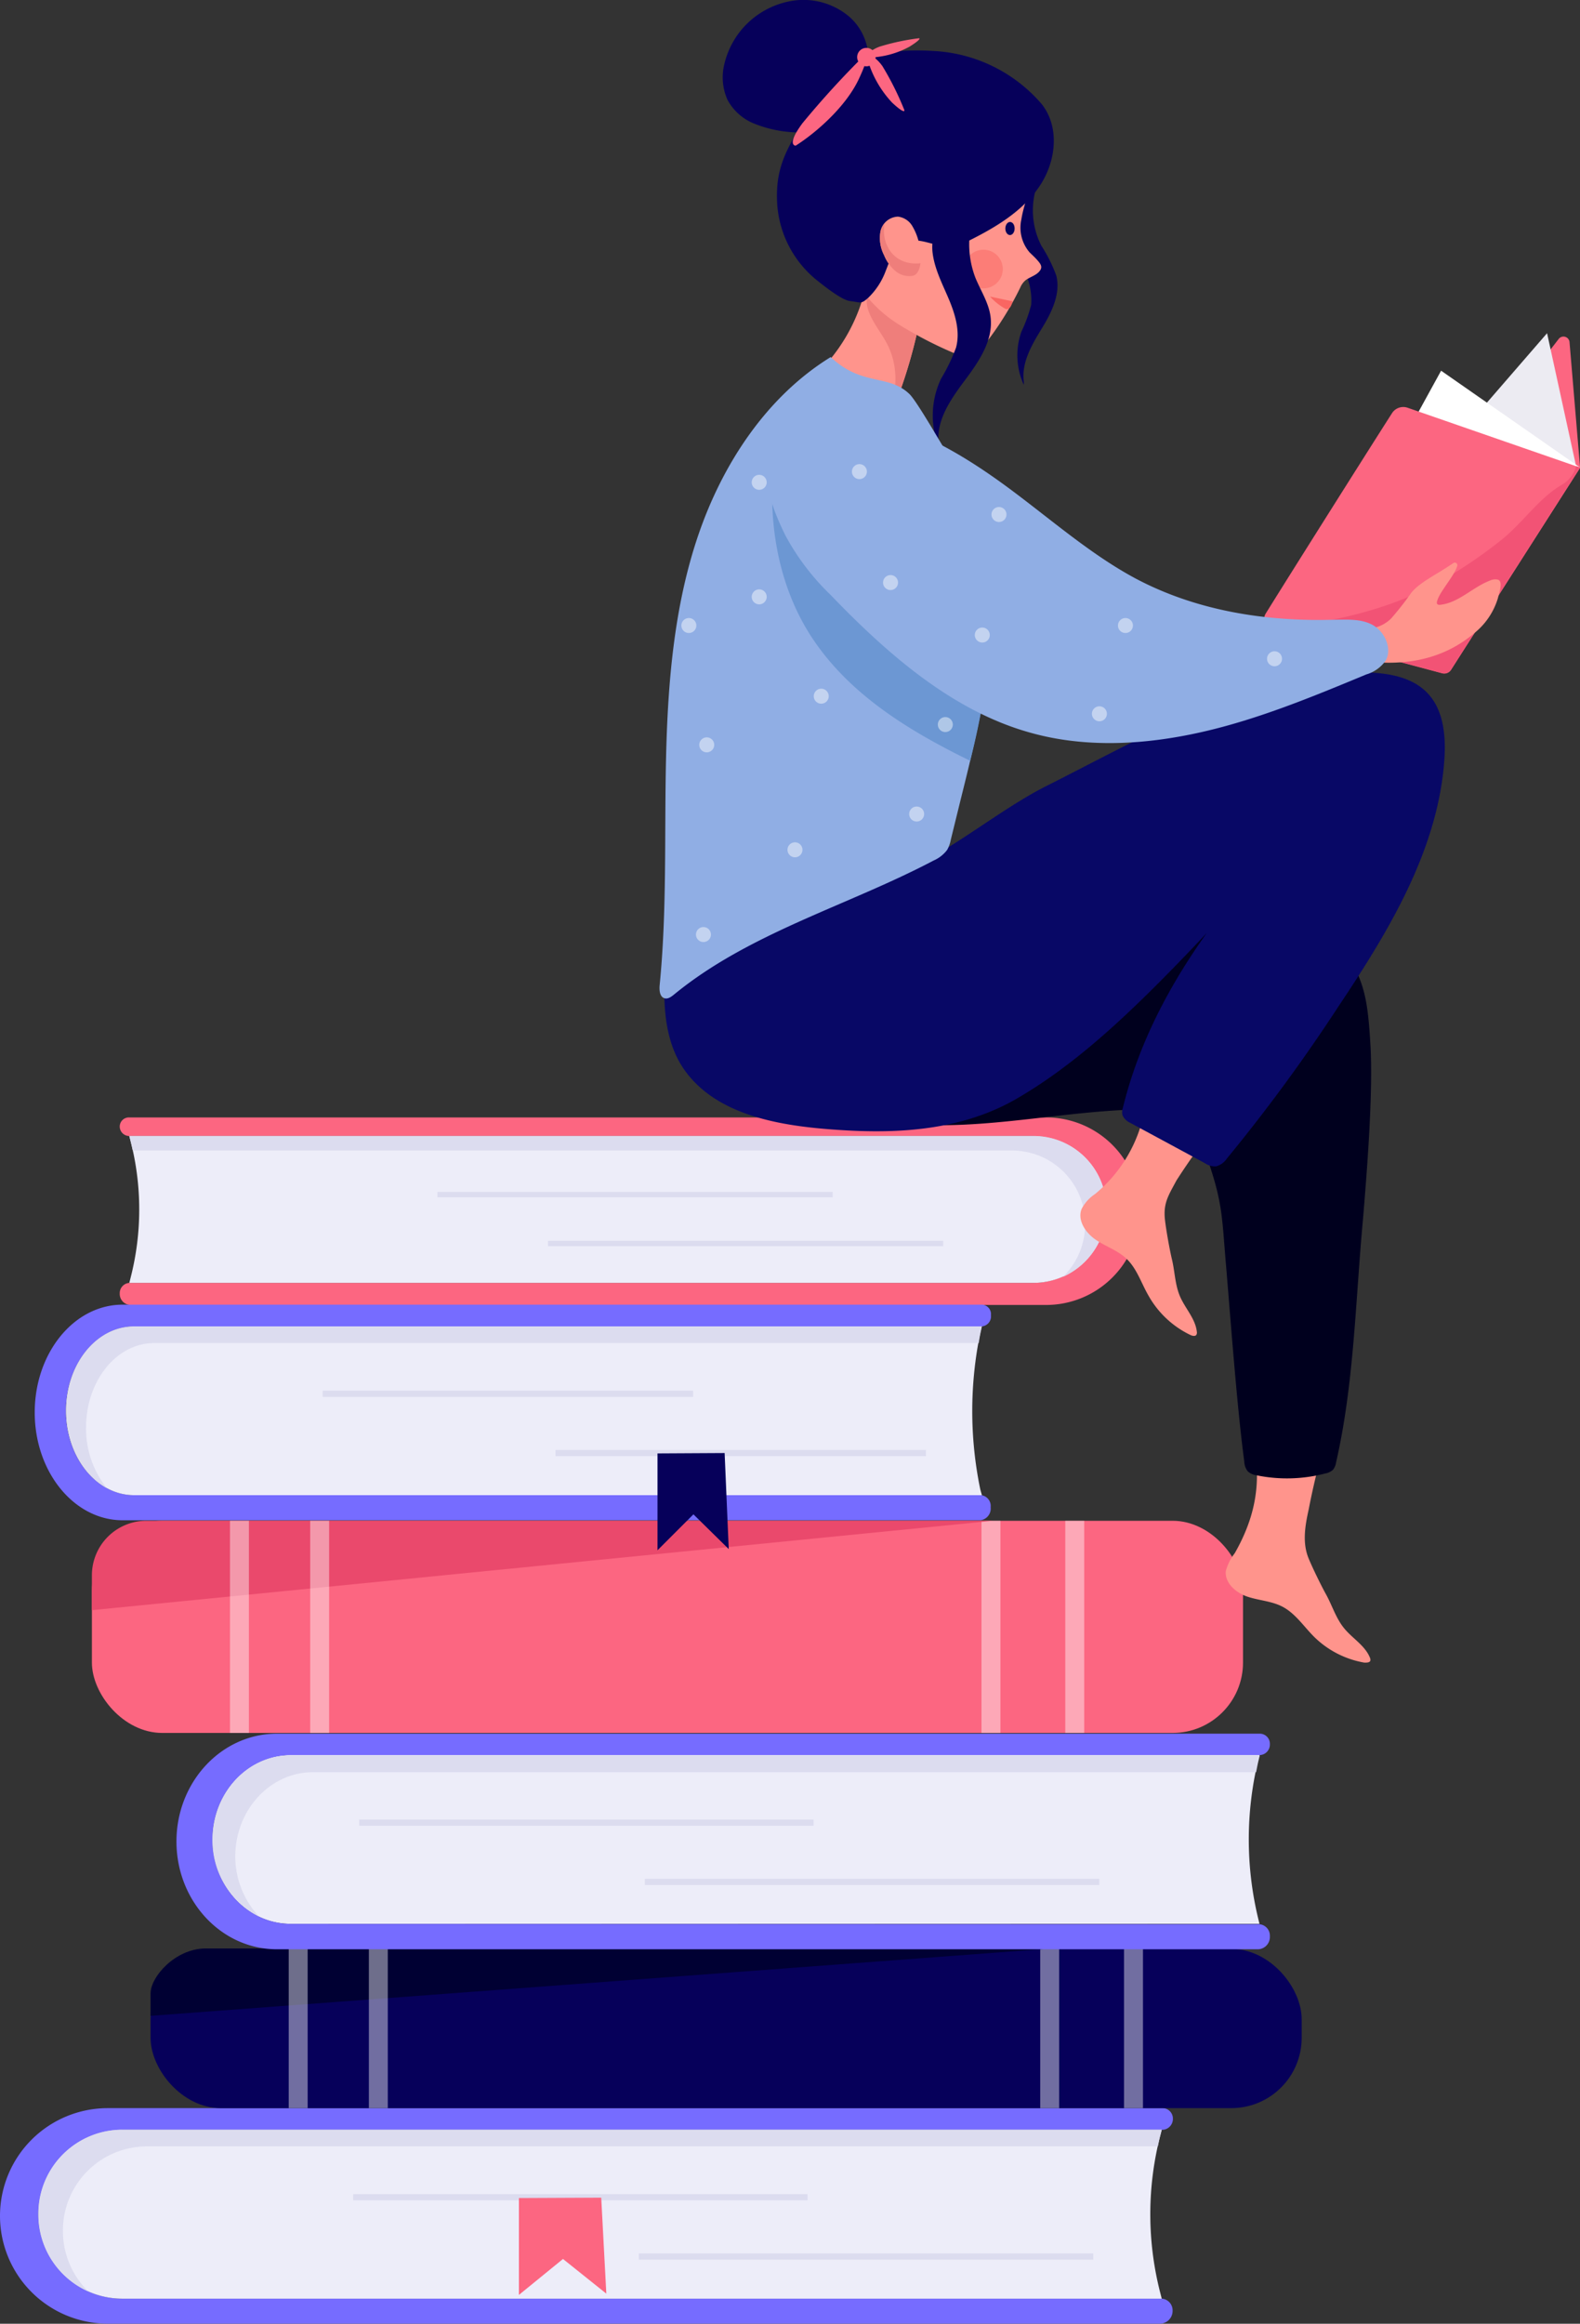 <svg xmlns="http://www.w3.org/2000/svg" width="211.13" height="310.41" viewBox="0 0 211.13 310.41">
  <rect x="0" y="0" width="211.13" height="310.41" fill="#333333" stroke="none"/>
  <defs>
    <style>
      .cls-1 {
        opacity: 0.46;
      }

      .cls-2, .cls-8 {
        fill: #fff;
      }

      .cls-3 {
        fill: #766cff;
      }

      .cls-4 {
        fill: #ededf9;
      }

      .cls-5 {
        fill: #dcdcef;
      }

      .cls-6 {
        fill: #fc6681;
      }

      .cls-7 {
        fill: #06005a;
      }

      .cls-8 {
        opacity: 0.43;
      }

      .cls-9 {
        fill: #003;
      }

      .cls-10 {
        fill: #ea496c;
      }

      .cls-11 {
        fill: #ff948c;
      }

      .cls-12 {
        fill: #ef7e7b;
      }

      .cls-13, .cls-14 {
        fill: #f96662;
      }

      .cls-13 {
        opacity: 0.51;
      }

      .cls-15 {
        fill: #00001e;
      }

      .cls-16 {
        fill: #080866;
      }

      .cls-17 {
        fill: #ecebf2;
      }

      .cls-18 {
        fill: #f25375;
      }

      .cls-19 {
        fill: #90aee4;
      }

      .cls-20 {
        fill: #6c97d3;
      }
    </style>
  </defs>
  <title>slide_3</title>
  <g id="OBJECTS">
    <g>
      <g class="cls-1">
        <path class="cls-2" d="M109.9,52.83a1,1,0,0,0,0-2,1,1,0,0,0,0,2Z"/>
      </g>
      <g>
        <g>
          <g>
            <path class="cls-3" d="M16.41,307.06A11.28,11.28,0,0,1,5.13,295.78h0a11.28,11.28,0,0,1,11.28-11.27H155.27a1.46,1.46,0,0,0,1.46-1.46V283a1.39,1.39,0,0,0-1.39-1.39H14.4A14.4,14.4,0,0,0,0,296H0a14.4,14.4,0,0,0,14.4,14.4H155a1.7,1.7,0,0,0,1.69-1.7v-.08a1.57,1.57,0,0,0-1.57-1.57Z"/>
            <path class="cls-4" d="M5.13,295.78h0A11.22,11.22,0,0,0,16.3,307.06H155.24l-.2-.78a42.15,42.15,0,0,1,0-21l.2-.78H16.3A11.22,11.22,0,0,0,5.13,295.78Z"/>
            <path class="cls-5" d="M8.41,298h0a11.22,11.22,0,0,1,11.16-11.28H154.72c.1-.48.2-1,.32-1.45l.2-.78H16.3A11.22,11.22,0,0,0,5.13,295.78h0a11.26,11.26,0,0,0,6.66,10.31A11.27,11.27,0,0,1,8.41,298Z"/>
            <rect class="cls-5" x="47.19" y="293.1" width="60.72" height="0.83"/>
            <rect class="cls-5" x="85.36" y="301.02" width="60.72" height="0.83"/>
            <polygon class="cls-6" points="69.34 293.62 69.34 306.56 75.23 301.76 81.02 306.39 80.34 293.57 69.34 293.62"/>
          </g>
          <g>
            <rect class="cls-7" x="20.12" y="260.34" width="153.82" height="21.27" rx="9.4"/>
            <rect class="cls-8" x="150.2" y="260.34" width="2.53" height="21.27"/>
            <rect class="cls-8" x="139" y="260.34" width="2.53" height="21.27"/>
            <path class="cls-9" d="M20.12,266.28v3l120.44-9H27.4C23.38,260.34,20.12,264.08,20.12,266.28Z"/>
            <rect class="cls-8" x="38.58" y="260.34" width="2.53" height="21.27"/>
            <rect class="cls-8" x="49.29" y="260.34" width="2.53" height="21.27"/>
          </g>
          <g>
            <path class="cls-4" d="M28.39,245.72h0c0,6.22,4.66,11.27,10.41,11.27H168.3l-.19-.78a45.12,45.12,0,0,1,0-21l.19-.78H38.8C33.05,234.44,28.39,239.49,28.39,245.72Z"/>
            <g>
              <path class="cls-3" d="M38.9,257c-5.8,0-10.51-5.05-10.51-11.27h0c0-6.23,4.71-11.28,10.51-11.28H168.33a1.41,1.41,0,0,0,1.36-1.46v0a1.35,1.35,0,0,0-1.3-1.4H37c-7.41,0-13.42,6.45-13.42,14.4h0c0,7.95,6,14.4,13.42,14.4H168.11a1.64,1.64,0,0,0,1.58-1.69v-.09a1.53,1.53,0,0,0-1.47-1.57Z"/>
              <path class="cls-5" d="M31.44,248h0c0-6.23,4.66-11.27,10.41-11.27h126c.1-.49.19-1,.3-1.46l.19-.78H38.8c-5.75,0-10.41,5.05-10.41,11.28h0A11.35,11.35,0,0,0,34.6,256,11.74,11.74,0,0,1,31.44,248Z"/>
              <g>
                <rect class="cls-5" x="48" y="243.06" width="60.72" height="0.83"/>
                <rect class="cls-5" x="86.17" y="250.98" width="60.72" height="0.83"/>
              </g>
            </g>
          </g>
          <g>
            <path class="cls-6" d="M138,171.37a9.81,9.81,0,0,0,9.81-9.81h0a9.81,9.81,0,0,0-9.81-9.81H17.25A1.27,1.27,0,0,1,16,150.48v0a1.22,1.22,0,0,1,1.22-1.21H139.79a12.52,12.52,0,0,1,12.52,12.52h0a12.52,12.52,0,0,1-12.52,12.53H17.46A1.47,1.47,0,0,1,16,172.81v-.08a1.37,1.37,0,0,1,1.37-1.36Z"/>
            <path class="cls-4" d="M147.85,161.56h0a9.77,9.77,0,0,1-9.71,9.81H17.28l.17-.68a36.66,36.66,0,0,0,0-18.26l-.17-.68H138.14A9.76,9.76,0,0,1,147.85,161.56Z"/>
            <path class="cls-5" d="M145,163.5h0a9.76,9.76,0,0,0-9.71-9.81H17.74c-.1-.42-.18-.84-.29-1.26l-.17-.68H138.14a9.76,9.76,0,0,1,9.71,9.81h0a9.81,9.81,0,0,1-5.8,9A9.8,9.8,0,0,0,145,163.5Z"/>
            <rect class="cls-5" x="58.45" y="159.22" width="52.82" height="0.72"/>
            <rect class="cls-5" x="73.22" y="165.75" width="52.82" height="0.72"/>
          </g>
          <g>
            <rect class="cls-6" x="12.28" y="203.15" width="153.82" height="28.34" rx="9.4"/>
            <rect class="cls-8" x="142.35" y="203.15" width="2.53" height="28.34"/>
            <rect class="cls-8" x="131.15" y="203.15" width="2.53" height="28.34"/>
            <path class="cls-10" d="M12.28,210.43v4.66l120.44-11.94H19.56A7.28,7.28,0,0,0,12.28,210.43Z"/>
            <rect class="cls-8" x="30.73" y="203.15" width="2.53" height="28.34"/>
            <rect class="cls-8" x="41.45" y="203.15" width="2.53" height="28.34"/>
          </g>
          <g>
            <path class="cls-3" d="M18,199.73c-5.08,0-9.19-5-9.19-11.28h0c0-6.22,4.11-11.27,9.19-11.27H131.23a1.34,1.34,0,0,0,1.19-1.46v-.05a1.28,1.28,0,0,0-1.14-1.39H16.38c-6.48,0-11.74,6.44-11.74,14.4h0c0,7.95,5.26,14.4,11.74,14.4H131a1.57,1.57,0,0,0,1.38-1.7v-.08a1.45,1.45,0,0,0-1.28-1.57Z"/>
            <path class="cls-4" d="M8.83,188.45h0c0,6.23,4.07,11.28,9.1,11.28H131.21L131,199a51.53,51.53,0,0,1,0-21l.17-.78H17.93C12.9,177.18,8.83,182.23,8.83,188.45Z"/>
            <path class="cls-5" d="M11.5,190.69h0c0-6.23,4.07-11.28,9.1-11.28H130.78c.08-.48.16-1,.26-1.45l.17-.78H17.93c-5,0-9.1,5-9.1,11.27h0c0,4.61,2.23,8.57,5.43,10.32A12.68,12.68,0,0,1,11.5,190.69Z"/>
            <rect class="cls-5" x="43.12" y="185.77" width="49.5" height="0.83"/>
            <rect class="cls-5" x="74.23" y="193.69" width="49.5" height="0.83"/>
            <polygon class="cls-7" points="87.86 194.15 87.86 207.09 92.66 202.29 97.38 206.93 96.83 194.1 87.86 194.15"/>
          </g>
        </g>
        <g>
          <g>
            <g>
              <path class="cls-11" d="M115.85,37.54a23.32,23.32,0,0,1-7.79,13.38.79.79,0,0,0-.32.43.67.67,0,0,0,.2.49,4,4,0,0,0,1.92,1,27.9,27.9,0,0,0,8.21,1.25,2.17,2.17,0,0,0,1.48-.36,2.31,2.31,0,0,0,.55-1,67.79,67.79,0,0,0,2.54-8.71,1,1,0,0,0,0-.41c0-.27-.31-.44-.54-.58A18.46,18.46,0,0,1,117.6,39"/>
              <path class="cls-12" d="M122.67,43.67c0-.27-.31-.44-.54-.58A18.46,18.46,0,0,1,117.6,39l-1.75-1.49c-.09.46-.21.92-.32,1.37a5,5,0,0,1,.29,1.5c.09,2.07,2.21,4.24,3,6.15a10.23,10.23,0,0,1,.25,7.45,1.28,1.28,0,0,0,.48-.24,2.31,2.31,0,0,0,.55-1,67.79,67.79,0,0,0,2.54-8.71A1,1,0,0,0,122.67,43.67Z"/>
            </g>
            <g>
              <path class="cls-7" d="M136.8,51.39a9.46,9.46,0,0,1-.31-7.09,19.6,19.6,0,0,0,1.3-3.57,8.47,8.47,0,0,0-1.38-5.31,17.82,17.82,0,0,1-2.32-5.06,7.15,7.15,0,0,1,2.32-6.66l2.14,1.12a10.41,10.41,0,0,0,.6,8,19.9,19.9,0,0,1,2,4c.62,2.47-.67,5-2,7.16s-2.71,4.59-2.33,7.1"/>
              <path class="cls-11" d="M127.67,11.64a11.17,11.17,0,0,1,9.93,13.15c-.29,1.53-.89,3-1.12,4.53a5.06,5.06,0,0,0,1.08,4.37c.41.41.76.71,1.14,1.16s.61.8.28,1.28c-.44.64-1.3.84-1.92,1.29a2.62,2.62,0,0,0-.73,1,42,42,0,0,1-6,9.12,1.11,1.11,0,0,1-.45.38,1.24,1.24,0,0,1-.86-.13,53.26,53.26,0,0,1-8.94-4.46A17.61,17.61,0,0,1,113.52,36a13.22,13.22,0,0,1-.4-9.21"/>
              <g>
                <path class="cls-7" d="M135.58,30.53c0,.48-.28.87-.62.87s-.62-.39-.62-.87.28-.88.62-.88S135.58,30,135.58,30.53Z"/>
                <path class="cls-13" d="M134,35.93a2.58,2.58,0,1,1-2.57-2.57A2.58,2.58,0,0,1,134,35.93Z"/>
                <path class="cls-14" d="M135.3,40.25l-3-.63a7.75,7.75,0,0,0,2.09,1.65C135.09,41.48,135.3,40.25,135.3,40.25Z"/>
              </g>
              <g>
                <path class="cls-7" d="M110.41,17.31a16.39,16.39,0,0,1-9.56-.77,7,7,0,0,1-3.63-3.19,7.33,7.33,0,0,1-.43-4.78A11.15,11.15,0,0,1,106.2.06a9.48,9.48,0,0,1,7.25,2.14,7.49,7.49,0,0,1,2.47,7"/>
                <path class="cls-7" d="M139.23,13.94a20.41,20.41,0,0,0-14.49-7.13c-4.43-.27-7.94.18-11,2s-4.7,4.52-6.52,7.59c-2.17,3.66-3.53,6.06-3.39,10.31a14.27,14.27,0,0,0,5.42,10.8c.9.71,3.23,2.59,4.36,2.71,1.41.16,1.39.48,2.44-.47a9.55,9.55,0,0,0,2.3-3.55c.58-1.45,1.1-3.14,2.52-3.81,1.17-.54,2.43-.17,3.72.17a7.22,7.22,0,0,0,0,.93c.2,2.25,1.28,4.31,2.16,6.38s1.59,4.39,1,6.57a24.08,24.08,0,0,1-2,4.15,11.49,11.49,0,0,0-.51,8.58l.15-.31c-.14-3.08,1.85-5.79,3.7-8.27s3.71-5.33,3.26-8.38c-.26-1.8-1.3-3.38-2-5.08a12.46,12.46,0,0,1-.83-5l.61-.31c3.42-1.75,6.81-3.9,8.9-7.13S141.61,17,139.23,13.94Z"/>
                <g>
                  <path class="cls-6" d="M106.32,19.46s-1.31,0,.91-3a120.9,120.9,0,0,1,8.3-9.09s1-.59-.77,3.19S108.92,17.82,106.32,19.46Z"/>
                  <path class="cls-6" d="M115.8,7.46s.85-.39,2.12,1.38a39.49,39.49,0,0,1,2.93,5.88s.15.65-1.63-1A14.15,14.15,0,0,1,115.8,7.46Z"/>
                  <path class="cls-6" d="M115.8,7.69s0-.8,1.74-1.46a30.37,30.37,0,0,1,5.25-1.12s.54,0-1.25,1.12A11.93,11.93,0,0,1,115.8,7.69Z"/>
                  <path class="cls-6" d="M117,7.62A1.23,1.23,0,1,1,115.8,6.4,1.22,1.22,0,0,1,117,7.62Z"/>
                </g>
              </g>
              <g>
                <path class="cls-11" d="M122.75,32.28c.5,1.21.53,4.25-.75,4.55a2.84,2.84,0,0,1-2.39-.66,5.48,5.48,0,0,1-1.47-2.08,5,5,0,0,1-.48-3.2A2.47,2.47,0,0,1,120,28.94a2.58,2.58,0,0,1,1.88,1.21,7.67,7.67,0,0,1,.88,2.13"/>
                <path class="cls-12" d="M122.39,35.2c-3.26,0-4.66-2.89-4.19-5.37a2.88,2.88,0,0,0-.54,1.06,5,5,0,0,0,.48,3.2,5.48,5.48,0,0,0,1.47,2.08,2.84,2.84,0,0,0,2.39.66c.58-.13.89-.84,1-1.67A6.06,6.06,0,0,1,122.39,35.2Z"/>
              </g>
            </g>
          </g>
          <g>
            <path class="cls-11" d="M167.46,191.11c.51,4.51,1.54,9.35-2.47,16.38a6.55,6.55,0,0,0-1.19,2.39c-.15,1.6,1.37,2.9,2.9,3.41s3.21.58,4.64,1.32c1.73.89,2.84,2.61,4.22,4a12.61,12.61,0,0,0,6.77,3.49c.29,0,.68,0,.78-.25a.65.65,0,0,0-.05-.41c-.65-1.62-2.32-2.56-3.43-3.91s-1.59-3-2.42-4.52c-.68-1.22-1.8-3.52-2.34-4.82-.86-2.08-.49-4.32,0-6.53a97.92,97.92,0,0,1,2.43-9.84"/>
            <path class="cls-15" d="M112.67,120.08a110.59,110.59,0,0,1,38.68-5.46c9.7.37,20.25,2.51,26.43,10,4.45,5.4,4.93,8,5.35,15,.37,6.34-.47,16.93-1,23.26-1,10.76-1.18,21.93-3.59,32.45a2.1,2.1,0,0,1-.41,1,2,2,0,0,1-1,.49,20.24,20.24,0,0,1-9.19.26,2.2,2.2,0,0,1-1.2-.53,2.22,2.22,0,0,1-.47-1.31c-1-7.46-1.83-19.06-2.47-26.55-.51-6-.42-8-2.4-13.72a11.36,11.36,0,0,0-2.26-4.26c-2.28-2.4-6-2.59-9.3-2.42-11.18.59-22.48,3.44-33.43,1.13"/>
            <path class="cls-11" d="M153,148a19,19,0,0,1-6.67,11.5,5.33,5.33,0,0,0-1.8,2c-.59,1.5.52,3.16,1.85,4.08s2.94,1.43,4.11,2.53c1.43,1.33,2,3.29,3,5a12.73,12.73,0,0,0,5.56,5.21c.26.13.64.22.81,0a.58.58,0,0,0,.07-.41c-.18-1.73-1.53-3.09-2.23-4.69s-.7-3.35-1.1-5c-.32-1.36-.77-3.87-.93-5.27-.25-2.24.47-3.26,1.53-5.25a86.73,86.73,0,0,1,5.36-7.47"/>
            <path class="cls-16" d="M89.07,127.3c-.53,5.26-.69,11.35,2.45,15.71,4.62,6.41,13.88,7.57,21.76,8s15.78-.3,22.6-4.26,12.75-9.3,18.35-14.86c8.14-8.1,15.72-16.75,23.08-25.56-12,11.79-23.26,25.31-27.26,41.64a1.87,1.87,0,0,0-.06,1,2,2,0,0,0,1,1l10,5.4a2.48,2.48,0,0,0,1.47.44,2.52,2.52,0,0,0,1.5-1.07,228.79,228.79,0,0,0,14.86-20.25c6.75-10.09,13.37-21,14.19-33.08.2-3.08-.09-6.47-2.18-8.74-2.32-2.51-6.12-2.89-9.54-2.86-14,.11-29,8.93-41.47,15.19s-27,23-35.9,4.18"/>
          </g>
          <g>
            <path class="cls-6" d="M191,67.63l17.28-22.35a.81.81,0,0,1,1.45.42l1.41,16.75L200.54,79Z"/>
            <polygon class="cls-17" points="182.84 72.08 206.73 44.51 210.56 62.05 210.56 62.05 182.84 72.08"/>
            <polygon class="cls-2" points="180.18 72.08 192.57 49.52 211.13 62.45 180.18 72.08"/>
            <path class="cls-6" d="M169.11,82C172.25,76.93,183,59.89,186,55.21a1.78,1.78,0,0,1,2.1-.74l23.06,8-17.25,27a1.08,1.08,0,0,1-1.2.47l-22.83-6.09A1.25,1.25,0,0,1,169.11,82Z"/>
            <path class="cls-18" d="M210.62,62.27a4.18,4.18,0,0,1-2,2.54c-3,1.77-5.13,5-7.89,7.23a62.12,62.12,0,0,1-9.08,6.06c-6.44,3.46-14.58,5.32-21.86,5.72l.07,0,22.83,6.09a1.08,1.08,0,0,0,1.2-.47l17.25-27Z"/>
          </g>
          <g>
            <path class="cls-19" d="M111,47.7C102.41,53,96.54,62,93.3,71.51S89.23,91.26,89,101.34s.14,20.2-.85,30.24c-.07.69,0,1.61.68,1.78.44.11.87-.21,1.23-.5,10.09-8.28,23.15-11.83,34.7-17.91a4.56,4.56,0,0,0,1.8-1.41,4.34,4.34,0,0,0,.49-1.36l1.35-5.49c2-8,3.94-16.11,4.25-24.36a34.89,34.89,0,0,0-6-21.65c-.85-1.31-4-6.87-5.08-8-2.84-2.78-6.35-1-10.59-5"/>
            <g>
              <path class="cls-20" d="M128.5,61.17a4,4,0,0,1-3.92,2.52c-6.9-.41-14.31-.42-21.23-1.47-.73,8,.77,16.43,5.29,23.17,5.07,7.55,13,12.32,21,16.24a100.45,100.45,0,0,0,3-19.3C132.93,75.07,131.82,67.59,128.5,61.17Z"/>
              <g>
                <path class="cls-11" d="M181.9,83.61c1.29.73,3,0,4-1a39.67,39.67,0,0,0,2.66-3.39c1.1-1.42,3.43-2.48,5.64-4a.34.34,0,0,1,.53.36c-.36,1.32-2.36,3.46-2.68,4.69a.47.47,0,0,0,0,.42.45.45,0,0,0,.39.1c2.47-.25,4.33-2.35,6.65-3.23a1.63,1.63,0,0,1,1.06-.13c.75.23.18,1.75,0,2.51a9.51,9.51,0,0,1-2.85,4.39c-4.41,3.87-9.7,4.73-15.5,3.92"/>
                <g>
                  <path class="cls-19" d="M103.76,57.28c3.18-2.29,7.29-2.43,11-1.77,7.22,1.27,13.86,5.14,19.92,9.61,5.64,4.16,11,8.91,17.07,12.16,8.2,4.35,17.51,5.78,26.62,5.5,1.73,0,3.56-.14,5.1.73s2.6,3.09,1.71,4.71a4.78,4.78,0,0,1-2.6,1.87c-7.22,3-14.48,6-22,7.7s-15.48,2.18-22.95.07C127.36,95,118.68,87.47,111,79.48a32.28,32.28,0,0,1-6-7.86c-1.5-3-4.64-10-1.17-14.34"/>
                  <g>
                    <g class="cls-1">
                      <path class="cls-2" d="M114.84,64a1,1,0,0,0,0-2,1,1,0,0,0,0,2Z"/>
                    </g>
                    <g class="cls-1">
                      <path class="cls-2" d="M131.26,85.83a1,1,0,0,0,0-2,1,1,0,0,0,0,2Z"/>
                    </g>
                    <g class="cls-1">
                      <path class="cls-2" d="M133.49,69.73a1,1,0,0,0,0-2,1,1,0,0,0,0,2Z"/>
                    </g>
                    <g class="cls-1">
                      <path class="cls-2" d="M119,78.82a1,1,0,0,0,0-2,1,1,0,0,0,0,2Z"/>
                    </g>
                    <g class="cls-1">
                      <path class="cls-2" d="M150.39,84.56a1,1,0,0,0,0-2,1,1,0,0,0,0,2Z"/>
                    </g>
                    <g class="cls-1">
                      <path class="cls-2" d="M146.91,96.35a1,1,0,0,0,0-2,1,1,0,0,0,0,2Z"/>
                    </g>
                    <g class="cls-1">
                      <path class="cls-2" d="M170.31,89a1,1,0,0,0,0-2,1,1,0,0,0,0,2Z"/>
                    </g>
                  </g>
                </g>
              </g>
            </g>
            <g>
              <g class="cls-1">
                <path class="cls-2" d="M122.49,109.74a1,1,0,0,0,0-2,1,1,0,0,0,0,2Z"/>
              </g>
              <g class="cls-1">
                <path class="cls-2" d="M109.74,94a1,1,0,0,0,0-2,1,1,0,0,0,0,2Z"/>
              </g>
              <g class="cls-1">
                <path class="cls-2" d="M106.23,114.52a1,1,0,0,0,0-2,1,1,0,0,0,0,2Z"/>
              </g>
              <g class="cls-1">
                <path class="cls-2" d="M94,125.84a1,1,0,0,0,0-2,1,1,0,0,0,0,2Z"/>
              </g>
              <g class="cls-1">
                <path class="cls-2" d="M94.44,100.5a1,1,0,0,0,0-2,1,1,0,0,0,0,2Z"/>
              </g>
              <g class="cls-1">
                <path class="cls-2" d="M101.45,80.73a1,1,0,0,0,0-2,1,1,0,0,0,0,2Z"/>
              </g>
              <g class="cls-1">
                <path class="cls-2" d="M101.45,65.43a1,1,0,0,0,0-2,1,1,0,0,0,0,2Z"/>
              </g>
              <g class="cls-1">
                <path class="cls-2" d="M126.32,97.79a1,1,0,0,0,0-2,1,1,0,0,0,0,2Z"/>
              </g>
              <g class="cls-1">
                <path class="cls-2" d="M92.05,84.56a1,1,0,0,0,0-2,1,1,0,0,0,0,2Z"/>
              </g>
            </g>
          </g>
        </g>
      </g>
    </g>
  </g>
</svg>

